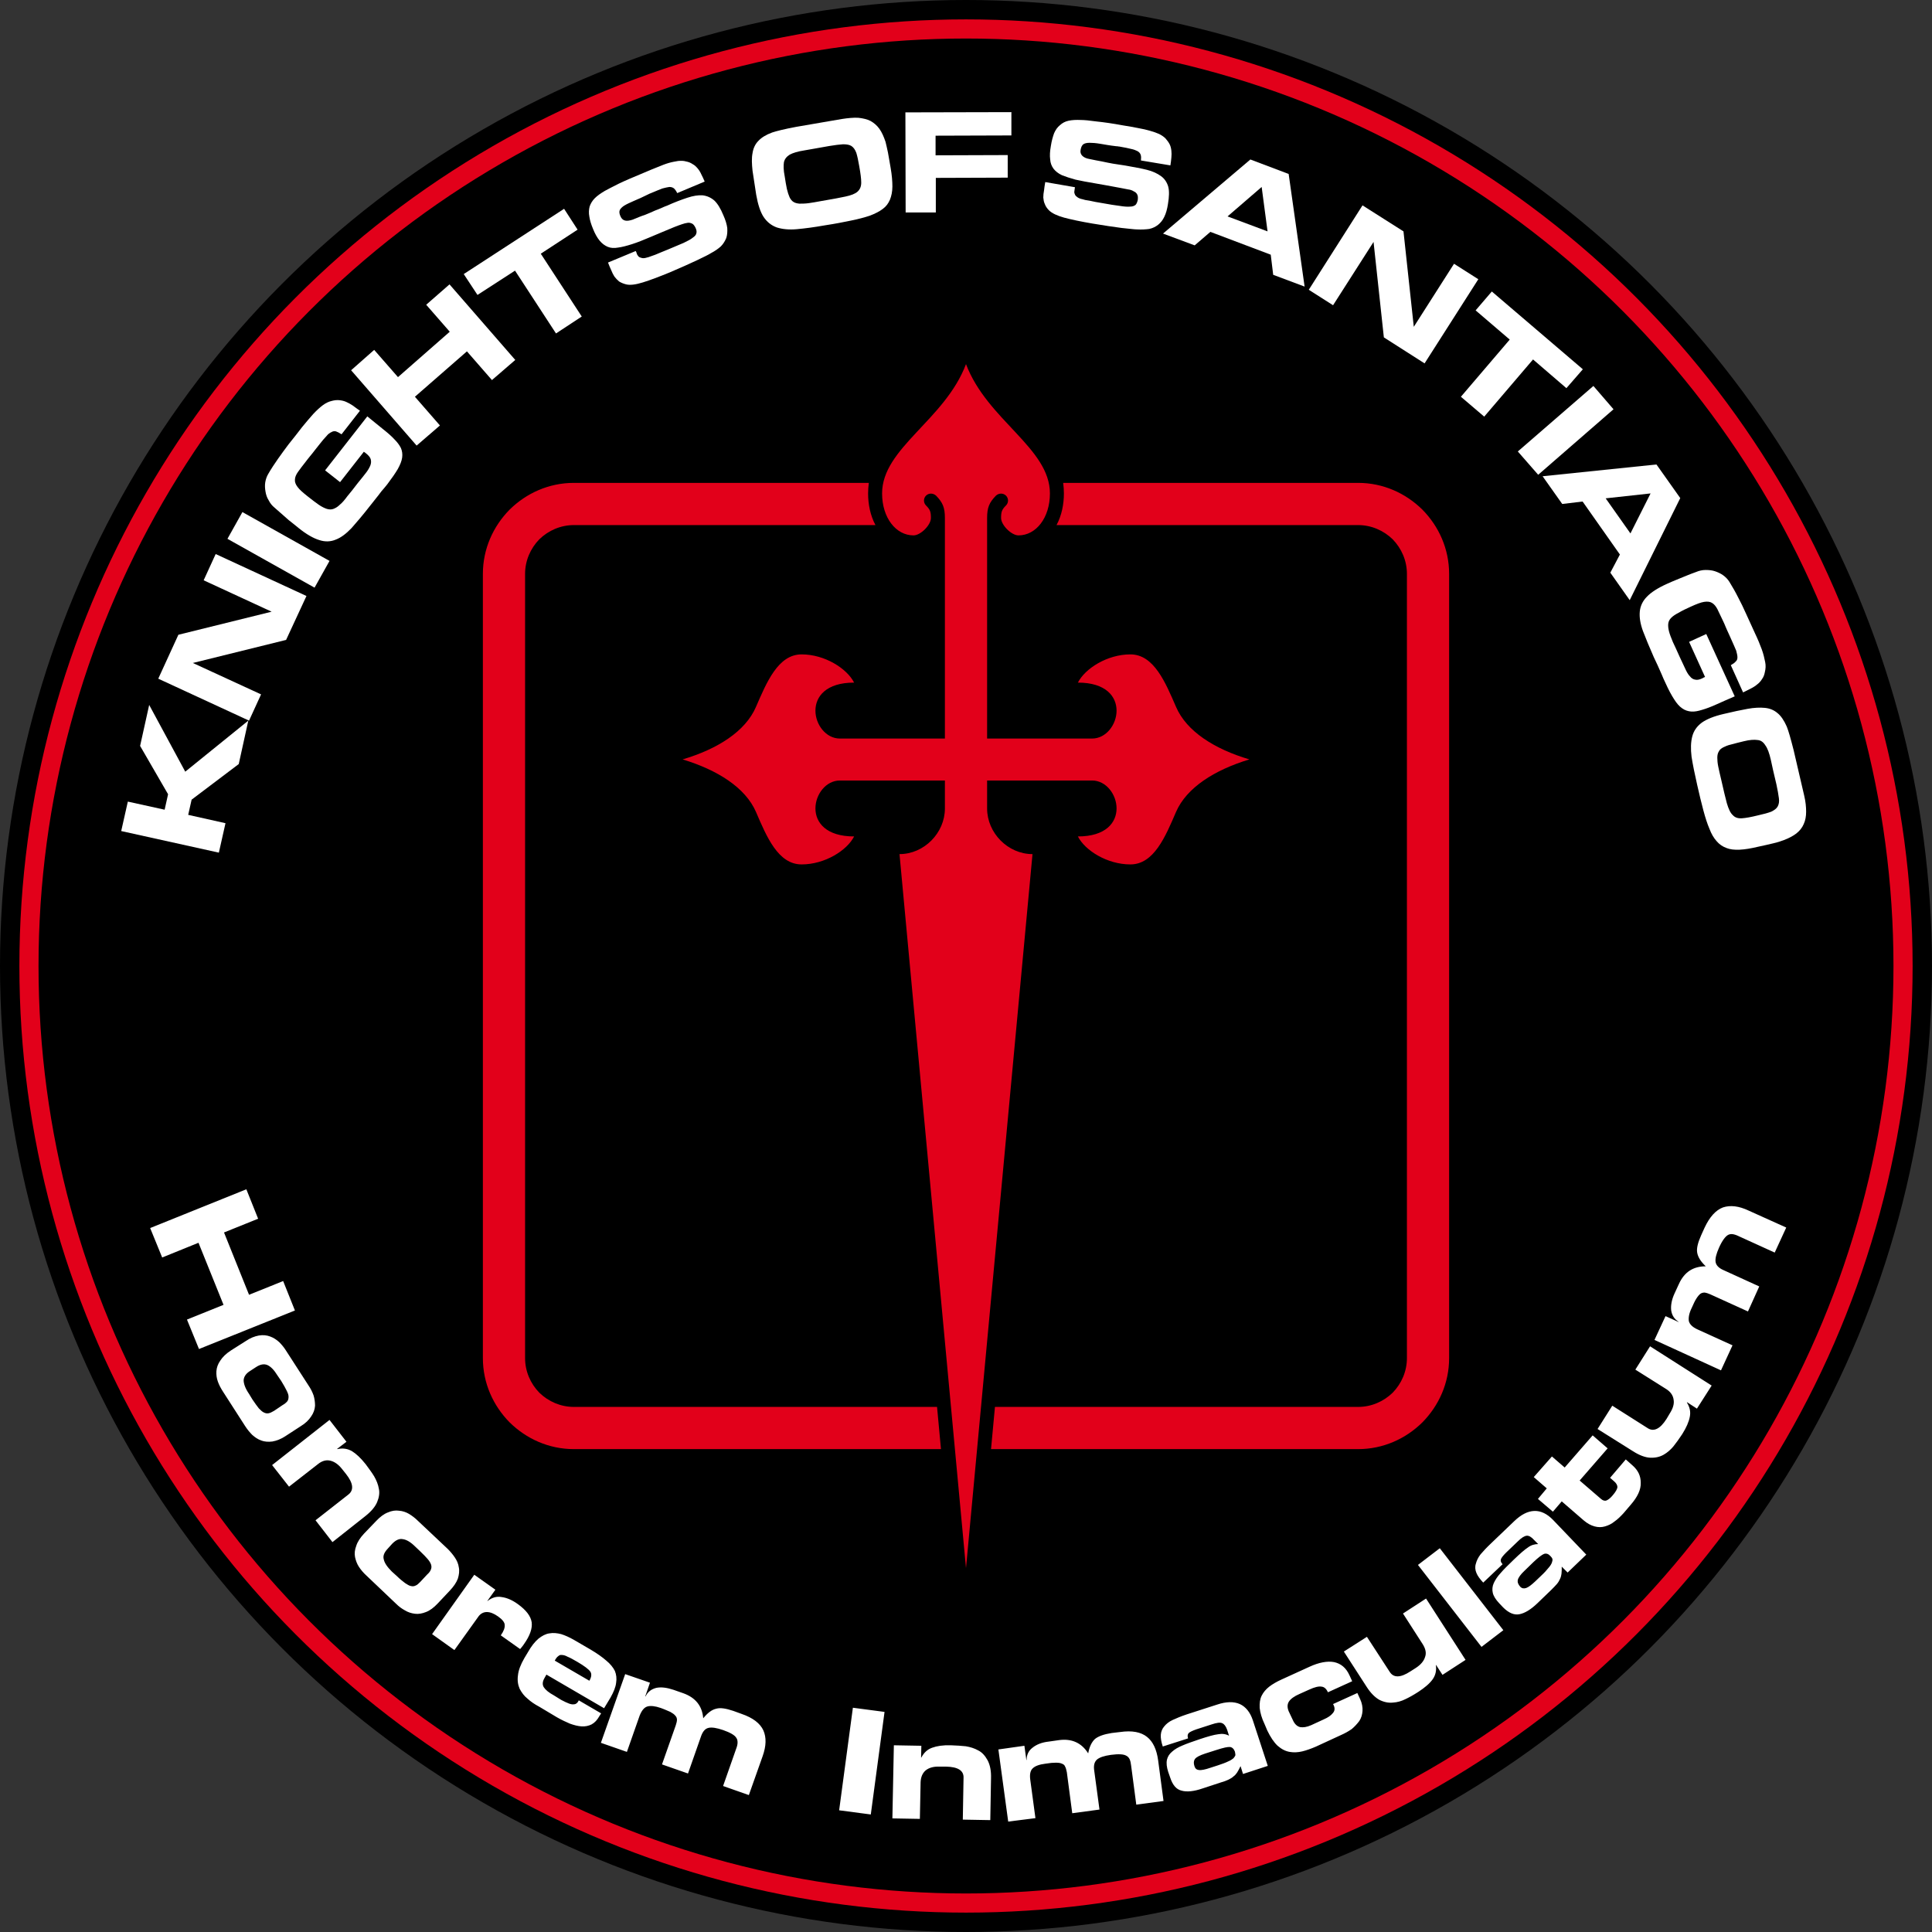 <?xml version="1.0" encoding="UTF-8" standalone="no"?>
<!-- Creator: CorelDRAW X7 -->

<svg
   xmlns:dc="http://purl.org/dc/elements/1.1/"
   xmlns:cc="http://creativecommons.org/ns#"
   xmlns:rdf="http://www.w3.org/1999/02/22-rdf-syntax-ns#"
   xmlns:svg="http://www.w3.org/2000/svg"
   xmlns="http://www.w3.org/2000/svg"
   xmlns:sodipodi="http://sodipodi.sourceforge.net/DTD/sodipodi-0.dtd"
   xmlns:inkscape="http://www.inkscape.org/namespaces/inkscape"
   xml:space="preserve"
   width="7.874in"
   height="7.874in"
   version="1.1"
   style="clip-rule:evenodd;fill-rule:evenodd;image-rendering:optimizeQuality;shape-rendering:geometricPrecision;text-rendering:geometricPrecision"
   viewBox="0 0 7874.001 7874.001"
   id="svg4268"
   inkscape:version="0.91 r13725"
   sodipodi:docname="PanOceania - Knights of Santiago - [A6] [Vyo].svg"><rect x="0" y="0" width="7874.001" height="7874.001" fill="#333333" stroke="none"/><sodipodi:namedview
     pagecolor="#ffffff"
     bordercolor="#666666"
     borderopacity="1"
     objecttolerance="10"
     gridtolerance="10"
     guidetolerance="10"
     inkscape:pageopacity="0"
     inkscape:pageshadow="2"
     inkscape:window-width="640"
     inkscape:window-height="480"
     id="namedview4308"
     showgrid="false"
     inkscape:zoom="0.23838384"
     inkscape:cx="736.83001"
     inkscape:cy="849.33005"
     inkscape:window-x="0"
     inkscape:window-y="0"
     inkscape:window-maximized="0"
     inkscape:current-layer="svg4268" /><defs
     id="defs4270"><style
       type="text/css"
       id="style4272"><![CDATA[
    .fil4 {fill:none}
    .fil0 {fill:black}
    .fil1 {fill:#E2001A}
    .fil2 {fill:#E2001A;fill-rule:nonzero}
    .fil3 {fill:white;fill-rule:nonzero}
   ]]></style></defs><g
     id="Layer_x0020_1"
     transform="translate(3937,-7063)"><circle
       class="fil0"
       cy="11000"
       r="3937"
       id="circle4276"
       cx="0"
       style="fill:#000000" /><circle
       class="fil1"
       cy="11000"
       r="3858"
       id="circle4278"
       cx="0"
       style="fill:#e2001a" /><circle
       class="fil0"
       cy="11000"
       r="3780"
       id="circle4280"
       cx="0"
       style="fill:#000000" /><path
       class="fil2"
       d="m -1598,9031 1202,0 c -2,15 -3,29 -3,43 0,44 9,90 30,129 l -1229,0 c -54,0 -104,22 -141,58 -36,37 -58,87 -58,141 l 0,3196 c 0,54 22,104 58,141 37,36 87,58 141,58 l 1480,0 16,172 -1496,0 c -102,0 -194,-42 -262,-109 -67,-68 -109,-160 -109,-262 l 0,-3196 c 0,-102 42,-194 109,-262 68,-67 160,-109 262,-109 z m 443,1127 c 142,-42 256,-114 299,-214 43,-99 90,-214 186,-214 95,0 185,58 214,115 -229,0 -172,228 -58,228 l 428,0 0,-899 c 0,-43 -9,-63 -36,-91 -12,-11 -30,-11 -41,0 -11,11 -11,29 0,40 17,17 20,26 20,51 0,29 -42,71 -71,71 -71,0 -128,-71 -128,-171 0,-185 256,-299 342,-527 86,228 342,342 342,527 0,100 -57,171 -128,171 -29,0 -71,-42 -71,-71 0,-25 3,-34 20,-51 11,-11 11,-29 0,-40 -11,-11 -29,-11 -41,0 -27,28 -36,48 -36,91 l 0,899 428,0 c 114,0 171,-228 -58,-228 29,-57 119,-115 214,-115 96,0 143,115 186,214 43,100 157,172 299,214 -142,43 -256,115 -299,214 -43,100 -90,214 -186,214 -95,0 -185,-57 -214,-114 229,0 172,-228 58,-228 l -428,0 0,114 c 0,100 85,186 185,186 L 0,13454 -271,10544 c 100,0 185,-86 185,-186 l 0,-114 -428,0 c -114,0 -171,228 58,228 -29,57 -119,114 -214,114 -96,0 -143,-114 -186,-214 -43,-99 -157,-171 -299,-214 z m 1551,-1127 1202,0 c 102,0 194,42 262,109 67,68 109,160 109,262 l 0,3196 c 0,102 -42,194 -109,262 -68,67 -160,109 -262,109 l -1496,0 16,-172 1480,0 c 54,0 104,-22 141,-58 36,-37 58,-87 58,-141 l 0,-3196 c 0,-54 -22,-104 -58,-141 -37,-36 -87,-58 -141,-58 l -1229,0 c 21,-39 30,-85 30,-129 0,-14 -1,-28 -3,-43 z"
       id="path4282"
       inkscape:connector-curvature="0"
       style="fill:#e2001a;fill-rule:nonzero" /><polygon
       class="fil3"
       points="-3366,10103 -3329,9936 -3182,10208 -2925,10000 -2964,10177 -3156,10322 -3170,10384 -3018,10418 -3045,10538 -3443,10450 -3416,10330 -3266,10363 -3252,10300 "
       id="polygon4284"
       style="fill:#ffffff;fill-rule:nonzero" /><polygon
       id="1"
       class="fil3"
       points="-3151,9765 -2873,9893 -2922,10000 -3292,9829 -3210,9650 -2830,9556 -3107,9428 -3058,9321 -2688,9492 -2771,9671 "
       style="fill:#ffffff;fill-rule:nonzero" /><polygon
       id="2"
       class="fil3"
       points="-3010,9259 -2949,9150 -2594,9349 -2655,9458 "
       style="fill:#ffffff;fill-rule:nonzero" /><path
       id="3"
       class="fil3"
       d="m -2551,9028 -61,-48 172,-220 c 24,20 46,37 64,52 19,15 34,28 46,41 12,12 21,24 27,36 5,12 7,25 5,39 -2,14 -8,29 -18,47 -10,17 -24,37 -42,61 -8,10 -16,20 -25,30 -8,11 -16,21 -24,31 l -23,29 c -28,36 -53,65 -74,89 -22,23 -43,39 -64,47 -21,9 -44,10 -68,2 -23,-7 -52,-23 -84,-49 -10,-8 -23,-19 -40,-32 -16,-14 -35,-31 -58,-51 -10,-8 -18,-18 -24,-30 -7,-11 -11,-23 -13,-36 -2,-12 -3,-24 -1,-37 2,-12 6,-24 12,-34 12,-21 26,-42 40,-62 14,-20 28,-39 43,-59 21,-26 39,-49 55,-70 16,-20 32,-38 45,-53 14,-15 27,-27 39,-36 12,-9 24,-15 37,-18 11,-3 22,-4 31,-3 10,1 19,3 28,7 9,4 18,9 27,15 9,7 19,14 29,21 l -75,96 c -9,-6 -17,-10 -23,-12 -6,-1 -12,-1 -18,3 -7,3 -14,8 -21,17 -8,8 -17,19 -28,33 l -19,24 c -7,9 -13,17 -20,25 -7,9 -13,16 -18,23 -13,16 -23,30 -31,41 -7,10 -12,21 -12,31 -1,9 3,20 11,30 8,11 22,23 41,38 18,14 33,26 45,34 13,9 24,14 33,17 10,3 19,3 27,0 8,-3 17,-8 26,-17 10,-8 20,-20 31,-35 12,-14 26,-32 42,-53 12,-15 23,-28 32,-40 9,-11 15,-22 19,-31 4,-10 4,-18 2,-26 -2,-8 -9,-16 -19,-24 -2,-2 -4,-3 -5,-4 -1,0 -2,-1 -4,-3 l -97,124 z"
       inkscape:connector-curvature="0"
       style="fill:#ffffff;fill-rule:nonzero" /><polygon
       id="4"
       class="fil3"
       points="-1837,8530 -1932,8612 -2034,8495 -2246,8680 -2144,8797 -2239,8879 -2506,8572 -2412,8489 -2315,8600 -2104,8415 -2200,8305 -2105,8222 "
       style="fill:#ffffff;fill-rule:nonzero" /><polygon
       id="5"
       class="fil3"
       points="-1838,8166 -1991,8265 -2047,8180 -1638,7914 -1583,7999 -1733,8097 -1566,8353 -1671,8422 "
       style="fill:#ffffff;fill-rule:nonzero" /><path
       id="6"
       class="fil3"
       d="m -1177,7850 c -4,-9 -9,-15 -13,-19 -5,-4 -11,-6 -19,-6 -7,1 -17,3 -28,6 -11,4 -25,10 -42,17 -3,1 -5,2 -7,3 -2,0 -4,2 -7,3 -24,12 -44,21 -61,28 -16,7 -29,13 -39,19 -9,6 -15,12 -18,18 -3,7 -2,15 3,26 4,9 10,15 19,17 8,2 19,0 31,-4 17,-7 33,-14 49,-19 15,-6 29,-12 42,-18 8,-3 16,-6 25,-10 8,-4 16,-7 24,-10 31,-14 58,-24 82,-32 24,-8 44,-11 62,-10 18,2 34,9 48,21 13,12 26,33 37,60 9,20 14,37 16,52 1,15 0,29 -4,41 -5,12 -12,24 -22,34 -11,10 -24,19 -41,28 -9,6 -28,15 -57,29 -28,13 -65,30 -110,49 -44,18 -81,32 -110,41 -29,9 -52,12 -68,8 -12,-3 -21,-7 -29,-12 -7,-6 -13,-12 -19,-20 -5,-8 -9,-16 -13,-26 -4,-9 -9,-20 -13,-31 l 113,-47 c 2,4 4,8 5,13 2,4 5,8 8,11 4,2 8,4 14,5 7,1 15,-1 25,-4 5,-2 14,-5 28,-10 13,-6 30,-12 51,-21 26,-11 47,-20 64,-27 16,-8 29,-14 37,-21 9,-6 14,-12 15,-18 2,-6 1,-13 -3,-22 -4,-8 -8,-14 -13,-17 -6,-3 -12,-5 -19,-4 -7,1 -16,3 -24,6 -10,3 -19,7 -30,11 -37,15 -69,29 -98,41 -28,12 -53,22 -75,29 -22,7 -41,12 -57,14 -16,3 -30,2 -42,-3 -12,-5 -23,-13 -33,-25 -10,-12 -19,-28 -27,-48 -8,-19 -13,-36 -15,-50 -3,-15 -2,-29 1,-41 4,-12 11,-24 21,-34 10,-10 24,-20 41,-30 11,-6 30,-16 56,-29 27,-13 60,-27 101,-44 21,-9 40,-17 58,-24 17,-7 32,-13 46,-17 14,-4 27,-6 38,-8 12,-1 22,-1 32,2 11,2 20,6 27,11 8,4 14,10 20,17 6,7 11,15 15,24 5,9 9,19 14,30 l -112,47 z"
       inkscape:connector-curvature="0"
       style="fill:#ffffff;fill-rule:nonzero" /><path
       id="7"
       class="fil3"
       d="m -739,7781 c 3,20 6,38 9,52 3,13 7,25 11,34 4,8 9,15 16,19 6,4 14,6 24,7 10,0 23,0 38,-2 14,-2 32,-5 53,-9 42,-7 74,-13 97,-18 23,-5 39,-11 49,-20 10,-9 15,-21 15,-37 0,-16 -3,-38 -8,-66 -4,-24 -8,-42 -12,-55 -5,-13 -11,-22 -20,-28 -8,-5 -19,-7 -34,-7 -14,1 -33,3 -56,7 -42,8 -76,13 -102,18 -26,4 -46,10 -59,17 -13,8 -21,18 -24,31 -2,14 -2,32 3,57 z m -116,76 c -6,-38 -11,-71 -15,-98 -3,-28 -4,-52 0,-72 3,-20 11,-37 24,-50 12,-13 31,-25 56,-34 18,-6 50,-14 98,-23 47,-8 109,-19 186,-32 26,-4 48,-6 67,-5 19,2 36,6 50,13 14,8 26,18 36,32 10,14 18,32 25,53 3,11 6,26 10,44 3,18 7,39 11,63 5,29 7,54 7,75 0,21 -4,39 -10,54 -7,16 -16,28 -30,38 -13,10 -31,19 -52,27 -21,7 -47,14 -77,20 -29,6 -64,13 -104,19 -45,8 -83,13 -116,16 -32,3 -60,0 -82,-7 -22,-8 -40,-22 -54,-43 -13,-20 -23,-50 -30,-90 z"
       inkscape:connector-curvature="0"
       style="fill:#ffffff;fill-rule:nonzero" /><polygon
       id="8"
       class="fil3"
       points="185,7615 -124,7616 -124,7696 170,7695 170,7787 -123,7788 -123,7929 -246,7929 -247,7521 185,7520 "
       style="fill:#ffffff;fill-rule:nonzero" /><path
       id="9"
       class="fil3"
       d="m 713,7717 c 1,-9 1,-17 -1,-23 -2,-6 -6,-11 -13,-15 -6,-3 -15,-7 -26,-9 -12,-3 -26,-6 -44,-9 -4,-1 -6,-1 -8,-1 -2,-1 -5,-1 -8,-1 -27,-3 -48,-7 -66,-10 -18,-3 -32,-4 -43,-4 -12,0 -20,2 -26,6 -5,4 -9,11 -11,23 -2,10 1,18 7,24 6,6 16,11 29,13 18,4 35,7 51,10 16,4 31,6 45,9 9,1 17,3 26,4 9,1 18,3 26,4 33,6 62,11 86,17 24,6 43,15 58,26 14,10 24,25 29,42 5,18 4,42 -1,72 -3,20 -8,38 -15,52 -6,13 -15,24 -25,32 -10,8 -22,14 -36,17 -14,2 -31,3 -50,2 -11,0 -32,-3 -63,-6 -31,-4 -71,-10 -119,-18 -47,-8 -85,-16 -115,-24 -29,-8 -50,-18 -62,-30 -8,-8 -14,-17 -17,-26 -4,-8 -5,-17 -6,-26 0,-9 1,-19 3,-29 1,-11 3,-22 5,-34 l 121,21 c -1,4 -1,9 -2,14 -1,5 -1,9 1,13 1,4 4,9 9,12 4,4 12,8 23,10 5,2 14,4 29,6 14,3 32,7 53,10 28,5 51,9 69,11 18,3 32,4 43,3 10,0 17,-3 22,-7 4,-4 7,-11 9,-20 1,-9 1,-16 -2,-22 -3,-6 -7,-10 -14,-13 -6,-4 -14,-7 -23,-8 -10,-2 -20,-4 -31,-6 -39,-7 -74,-14 -105,-19 -30,-5 -57,-10 -79,-15 -22,-6 -40,-12 -55,-18 -15,-7 -26,-16 -34,-26 -8,-11 -13,-23 -14,-39 -2,-15 -1,-33 3,-55 3,-20 8,-37 13,-51 6,-14 14,-25 24,-33 10,-9 21,-15 35,-18 14,-3 31,-4 51,-3 13,0 34,2 63,6 29,3 65,8 108,16 23,4 44,7 62,11 18,3 34,7 48,11 14,4 26,8 37,13 10,5 19,11 26,18 7,8 13,16 17,24 4,8 6,17 7,26 1,9 1,18 0,28 -1,10 -2,21 -4,32 l -120,-20 z"
       inkscape:connector-curvature="0"
       style="fill:#ffffff;fill-rule:nonzero" /><path
       id="10"
       class="fil3"
       d="m 1229,8006 -24,-181 -139,120 163,61 z m 13,95 -246,-93 -64,55 -129,-48 356,-302 156,59 65,459 -128,-48 -10,-82 z"
       inkscape:connector-curvature="0"
       style="fill:#ffffff;fill-rule:nonzero" /><polygon
       id="11"
       class="fil3"
       points="1661,8049 1496,8307 1397,8244 1616,7900 1783,8006 1825,8395 1989,8138 2088,8201 1869,8544 1703,8438 "
       style="fill:#ffffff;fill-rule:nonzero" /><polygon
       id="12"
       class="fil3"
       points="2216,8447 2077,8328 2143,8251 2514,8568 2447,8645 2311,8528 2112,8761 2017,8680 "
       style="fill:#ffffff;fill-rule:nonzero" /><polygon
       id="13"
       class="fil3"
       points="2557,8636 2639,8731 2332,8998 2249,8903 "
       style="fill:#ffffff;fill-rule:nonzero" /><path
       id="14"
       class="fil3"
       d="m 2708,9237 82,-163 -183,20 101,143 z m -43,86 -152,-216 -83,10 -80,-113 464,-48 97,137 -206,416 -79,-112 39,-74 z"
       inkscape:connector-curvature="0"
       style="fill:#ffffff;fill-rule:nonzero" /><path
       id="15"
       class="fil3"
       d="m 2947,9679 70,-32 116,254 c -29,12 -54,24 -75,33 -22,10 -41,17 -58,22 -16,5 -31,8 -44,7 -13,-1 -26,-5 -37,-13 -12,-8 -23,-21 -33,-37 -11,-17 -23,-39 -35,-66 -6,-12 -11,-24 -16,-36 -5,-12 -11,-24 -16,-36 l -16,-34 c -18,-41 -33,-77 -44,-106 -11,-30 -15,-56 -13,-79 2,-23 12,-44 29,-61 17,-18 45,-36 83,-53 11,-5 27,-12 47,-20 20,-8 43,-18 71,-28 12,-5 25,-8 38,-8 13,0 26,1 38,5 12,4 23,9 33,16 11,8 19,16 26,27 13,21 25,42 36,64 11,21 22,43 32,66 14,30 26,57 37,81 11,23 20,45 27,64 7,19 11,37 14,52 3,14 2,28 -1,40 -2,12 -6,22 -12,30 -5,8 -11,15 -19,21 -7,6 -16,12 -26,17 -10,5 -20,10 -32,16 l -50,-111 c 9,-5 16,-10 20,-15 5,-4 7,-10 7,-17 0,-7 -2,-16 -5,-27 -4,-10 -10,-23 -17,-39 l -13,-29 c -5,-10 -9,-20 -13,-29 -4,-10 -8,-19 -12,-27 -9,-19 -16,-34 -22,-46 -6,-11 -13,-20 -22,-25 -8,-5 -19,-6 -32,-4 -13,2 -31,9 -53,19 -20,9 -37,17 -50,25 -14,7 -24,14 -31,21 -7,7 -11,15 -12,24 -1,8 0,19 3,31 3,12 9,27 16,44 8,16 17,37 28,61 8,18 16,33 22,47 6,13 12,24 19,31 6,8 14,13 22,14 8,2 18,0 30,-6 2,-1 4,-2 5,-3 1,0 3,-1 5,-2 l -65,-143 z"
       inkscape:connector-curvature="0"
       style="fill:#ffffff;fill-rule:nonzero" /><path
       id="16"
       class="fil3"
       d="m 3170,10084 c -20,5 -37,9 -51,13 -14,3 -25,8 -33,12 -9,5 -15,10 -18,17 -4,6 -6,15 -6,25 0,10 1,23 4,37 3,15 7,32 12,53 9,41 17,73 23,96 7,23 14,39 24,48 9,10 21,14 37,13 16,-1 38,-5 66,-12 23,-5 41,-10 54,-15 12,-6 21,-12 26,-21 5,-9 7,-20 5,-34 -2,-15 -5,-33 -10,-56 -10,-42 -18,-76 -23,-101 -6,-26 -13,-46 -22,-58 -8,-13 -18,-21 -32,-22 -13,-2 -32,-1 -56,5 z m -83,-111 c 38,-9 70,-16 98,-21 27,-5 51,-6 71,-4 20,2 37,9 51,21 14,11 27,30 38,55 7,17 16,49 28,96 11,47 25,108 43,185 6,25 8,47 8,66 0,19 -3,36 -10,51 -6,14 -16,27 -30,38 -13,10 -30,19 -51,27 -11,4 -25,9 -43,13 -17,4 -38,9 -62,14 -29,7 -54,11 -75,12 -21,1 -39,-1 -54,-7 -16,-6 -29,-15 -40,-28 -11,-12 -21,-29 -29,-50 -9,-21 -17,-46 -25,-76 -8,-29 -16,-64 -25,-103 -10,-44 -18,-83 -23,-115 -4,-33 -3,-60 3,-83 6,-23 19,-41 39,-56 20,-14 49,-26 88,-35 z"
       inkscape:connector-curvature="0"
       style="fill:#ffffff;fill-rule:nonzero" /><circle
       class="fil4"
       cy="10997"
       r="3898"
       id="circle4302"
       cx="0"
       style="fill:none" /><path
       class="fil3"
       d="m -3325,12068 49,120 148,-60 102,253 -149,60 49,120 391,-157 -48,-120 -139,56 -102,-254 139,-56 -48,-120 -392,158 z m 329,499 c -20,13 -34,27 -43,41 -10,14 -15,29 -16,43 -1,15 1,29 6,43 5,14 12,27 21,41 l 90,140 c 9,14 19,26 29,36 11,10 23,18 37,23 13,5 29,6 45,4 17,-3 36,-10 55,-23 l 60,-39 c 20,-12 34,-26 43,-40 10,-14 15,-29 16,-44 0,-14 -2,-29 -6,-42 -5,-14 -12,-28 -21,-41 l -91,-141 c -8,-13 -18,-25 -28,-35 -11,-10 -23,-18 -37,-23 -13,-5 -29,-7 -46,-4 -17,3 -35,10 -54,23 l -60,38 z m 102,68 c 18,-12 33,-14 46,-9 14,6 28,20 42,43 l 15,22 c 10,16 17,29 22,39 5,10 8,18 8,25 0,7 -1,14 -5,19 -4,5 -11,11 -20,16 l -34,23 c -9,5 -16,9 -23,10 -6,1 -12,0 -18,-3 -7,-3 -13,-9 -21,-17 -7,-9 -16,-21 -26,-36 l -14,-23 c -15,-22 -22,-41 -22,-56 1,-14 9,-27 27,-38 l 23,-15 z m 66,399 69,88 118,-92 c 16,-13 33,-18 50,-14 17,4 33,15 48,34 l 16,20 c 30,38 33,66 10,84 l -134,105 69,89 134,-106 c 24,-19 40,-38 48,-57 8,-19 11,-38 7,-55 -3,-18 -10,-34 -19,-50 -9,-15 -21,-31 -35,-50 -20,-25 -38,-42 -56,-53 -18,-10 -37,-13 -59,-8 l -1,-1 38,-29 -69,-89 -234,184 z m 375,279 c -16,17 -27,34 -32,50 -6,16 -8,31 -5,46 3,14 8,28 16,40 8,12 18,24 29,34 l 122,116 c 11,11 23,20 36,27 13,8 26,12 41,14 14,2 30,-1 45,-7 16,-6 32,-18 48,-35 l 49,-52 c 16,-17 27,-33 33,-49 5,-16 7,-32 4,-46 -2,-15 -8,-28 -16,-40 -8,-12 -18,-24 -29,-35 l -122,-115 c -11,-11 -23,-20 -36,-28 -12,-7 -26,-12 -41,-13 -14,-2 -29,0 -45,7 -16,6 -32,18 -48,35 l -49,51 z m 115,41 c 15,-15 29,-21 43,-18 15,2 32,12 51,31 l 19,18 c 14,13 24,24 31,32 8,9 12,17 14,23 2,7 2,13 -1,20 -2,6 -7,13 -15,20 l -28,30 c -7,7 -13,13 -19,15 -6,3 -12,4 -19,2 -7,-1 -15,-6 -24,-12 -9,-7 -21,-16 -34,-29 l -20,-18 c -19,-19 -30,-35 -33,-50 -4,-14 2,-28 16,-43 l 19,-21 z m 162,369 91,65 96,-134 c 9,-14 22,-21 36,-21 14,0 29,6 46,18 17,12 27,24 27,35 1,11 -4,25 -16,42 l 79,56 c 1,-2 2,-3 4,-5 6,-7 10,-13 12,-16 24,-34 34,-63 31,-88 -4,-26 -23,-50 -56,-74 -22,-16 -44,-26 -66,-29 -21,-4 -40,2 -58,16 l -1,0 33,-46 -86,-61 -172,242 z m 376,98 c -15,26 -24,49 -26,70 -3,21 0,39 7,55 8,15 18,29 32,40 13,12 29,23 48,33 l 72,43 c 19,11 37,19 53,26 17,6 32,10 47,11 15,1 29,-2 41,-8 13,-7 23,-18 32,-34 l 7,-11 -91,-53 c -3,5 -5,9 -8,11 -3,3 -7,5 -12,5 -5,1 -12,0 -20,-3 -8,-3 -19,-8 -32,-15 l -29,-18 c -22,-12 -35,-23 -42,-34 -6,-10 -5,-22 2,-35 l 9,-16 235,137 26,-43 c 13,-23 21,-43 23,-60 3,-18 1,-34 -5,-49 -7,-14 -19,-29 -35,-42 -16,-14 -37,-29 -64,-45 l -67,-39 c -19,-11 -37,-19 -53,-24 -16,-4 -32,-6 -48,-3 -15,2 -30,10 -45,22 -15,13 -29,31 -42,54 l -15,25 z m 124,10 c 5,-9 9,-15 14,-18 4,-4 9,-6 15,-5 6,0 14,2 23,7 10,4 23,11 40,21 29,17 46,30 53,40 6,9 5,22 -4,37 l -141,-82 z m 188,335 106,37 52,-148 c 8,-20 18,-33 31,-37 13,-4 32,-2 55,6 17,6 29,12 39,16 9,5 16,10 20,15 5,5 7,11 7,17 0,6 -2,14 -5,23 l -56,159 106,37 54,-154 c 7,-18 16,-29 30,-32 13,-3 33,0 59,9 29,10 48,21 54,32 4,5 5,12 5,19 0,7 -2,16 -6,26 l -53,151 105,37 56,-158 c 15,-42 16,-77 3,-106 -13,-28 -42,-51 -89,-67 l -33,-12 c -30,-10 -53,-14 -70,-9 -18,4 -35,17 -53,39 -4,-50 -31,-84 -81,-102 l -40,-14 c -27,-9 -50,-12 -70,-8 -20,5 -35,16 -44,35 l -1,-1 19,-55 -101,-35 -99,280 z m 971,275 129,17 56,-418 -129,-17 -56,418 z m 217,33 112,2 3,-150 c 1,-21 8,-37 21,-48 14,-11 33,-16 57,-15 l 26,0 c 48,1 72,16 71,45 l -3,171 112,2 3,-170 c 1,-31 -4,-55 -14,-74 -10,-18 -22,-32 -38,-40 -16,-9 -33,-14 -51,-17 -17,-2 -37,-3 -61,-4 -32,-1 -57,3 -76,10 -20,7 -34,21 -44,40 l -1,0 1,-48 -112,-2 -6,298 z m 472,13 111,-14 -21,-156 c -3,-22 0,-38 10,-47 10,-10 28,-16 52,-19 18,-3 31,-4 42,-4 10,0 19,1 25,4 6,2 11,6 13,12 3,5 5,13 7,23 l 22,167 111,-15 -22,-163 c -2,-19 2,-32 12,-41 11,-9 29,-15 57,-19 31,-4 52,-3 63,4 6,3 10,8 13,14 3,7 5,16 6,26 l 21,159 111,-15 -22,-166 c -6,-44 -21,-76 -45,-95 -25,-20 -61,-27 -110,-20 l -34,4 c -32,5 -54,13 -68,24 -13,12 -23,31 -28,59 -27,-43 -67,-61 -119,-54 l -42,6 c -28,3 -50,12 -66,25 -16,12 -24,29 -24,50 l -1,0 -8,-58 -106,15 40,294 z m 660,-180 c 10,31 25,49 47,54 21,6 50,3 85,-9 l 73,-24 c 14,-4 25,-8 33,-12 8,-4 15,-8 20,-13 6,-4 11,-10 15,-16 4,-7 9,-15 14,-26 l 10,32 101,-33 -61,-186 c -11,-33 -29,-55 -53,-66 -25,-11 -56,-10 -92,2 l -124,40 c -24,8 -43,16 -58,23 -15,7 -26,16 -34,26 -8,9 -13,21 -14,34 -1,14 2,30 8,48 l 103,-33 c -3,-10 -2,-17 3,-22 4,-4 14,-9 31,-15 l 62,-20 c 21,-7 35,-9 43,-5 8,3 15,12 20,26 l 8,25 c -13,-7 -28,-9 -44,-6 -17,2 -42,9 -75,20 -29,10 -53,18 -71,26 -17,7 -31,15 -42,25 -11,9 -18,20 -21,33 -3,14 -1,30 5,49 l 8,23 z m 163,-39 c -20,7 -36,10 -45,9 -10,-1 -16,-6 -19,-16 -4,-12 -3,-22 2,-29 6,-8 20,-15 41,-22 l 47,-15 c 28,-9 46,-13 55,-12 9,1 16,8 20,19 1,6 2,10 2,14 -1,4 -4,8 -8,13 -5,4 -12,9 -22,13 -10,5 -24,10 -42,16 l -31,10 z m 233,-152 c 13,27 27,48 42,62 16,14 32,22 49,25 17,3 34,2 51,-2 17,-4 36,-11 55,-19 l 104,-48 c 16,-7 30,-15 43,-24 12,-10 22,-21 31,-33 8,-12 12,-26 13,-41 1,-15 -2,-32 -10,-49 l -11,-24 -99,45 3,6 c 5,12 4,22 -4,31 -8,10 -20,18 -36,25 l -52,24 c -18,8 -33,10 -45,8 -13,-3 -23,-13 -30,-29 l -17,-36 c -6,-15 -6,-28 1,-39 7,-11 22,-22 43,-31 l 40,-18 c 22,-10 38,-14 50,-12 11,1 20,9 26,23 l 99,-45 -11,-24 c -14,-31 -35,-48 -63,-54 -27,-5 -61,1 -100,19 l -114,52 c -20,9 -37,19 -50,29 -14,11 -24,23 -31,37 -7,14 -9,31 -8,50 2,19 8,41 20,66 l 11,26 z m 647,-538 -94,61 81,126 c 11,18 15,35 9,51 -5,17 -18,32 -38,45 l -22,14 c -40,26 -68,27 -84,2 l -93,-143 -94,60 93,144 c 16,25 34,43 52,53 18,9 37,13 55,11 18,-1 35,-6 51,-14 15,-7 33,-17 53,-30 26,-17 46,-34 58,-51 12,-17 16,-36 13,-58 l 1,0 26,40 94,-61 -161,-250 z m 226,197 89,-68 -259,-334 -89,68 259,334 z m 88,-161 c 23,23 45,32 66,28 22,-4 47,-19 74,-45 l 55,-53 c 10,-10 18,-18 24,-25 6,-7 10,-14 13,-21 3,-6 5,-13 6,-21 1,-8 1,-17 1,-29 l 24,24 76,-73 -135,-141 c -24,-25 -50,-38 -77,-37 -27,1 -54,15 -82,42 l -94,90 c -18,17 -32,32 -43,45 -10,13 -16,26 -19,38 -4,12 -3,25 2,37 5,13 15,26 28,40 l 79,-75 c -7,-7 -9,-14 -7,-20 2,-6 9,-15 21,-27 l 48,-46 c 15,-15 27,-22 36,-23 9,-1 19,5 29,16 l 18,18 c -14,0 -29,4 -42,14 -14,9 -33,26 -58,50 -23,22 -41,40 -53,54 -13,14 -22,28 -28,41 -6,13 -7,27 -4,40 3,13 12,27 25,41 l 17,18 z m 131,-106 c -16,15 -28,24 -37,27 -9,3 -17,2 -24,-5 -9,-10 -12,-19 -10,-28 2,-9 11,-22 27,-37 l 36,-35 c 21,-20 36,-31 44,-34 9,-3 18,0 26,9 4,4 7,8 8,12 1,4 0,8 -2,14 -2,6 -6,13 -14,22 -7,9 -17,20 -31,33 l -23,22 z m 197,-249 c 15,13 30,21 45,25 14,4 29,4 42,0 14,-4 27,-10 39,-20 13,-9 25,-21 37,-34 l 29,-34 c 28,-32 42,-62 41,-90 0,-28 -11,-51 -34,-71 l -27,-24 -64,75 15,13 c 10,8 15,17 15,25 -1,8 -7,19 -19,33 -9,11 -18,18 -25,21 -7,3 -15,1 -23,-6 l -87,-75 114,-131 -61,-53 -114,131 -52,-45 -74,84 53,46 -36,43 61,52 36,-42 89,77 z m 271,-709 -60,95 127,80 c 17,11 27,26 29,43 3,17 -3,36 -16,56 l -13,22 c -26,41 -52,53 -76,38 l -145,-92 -60,95 145,91 c 25,16 49,25 69,26 21,1 39,-3 55,-12 16,-9 29,-21 40,-34 11,-14 23,-30 36,-50 17,-27 27,-50 31,-71 4,-20 0,-39 -12,-58 l 1,-1 40,26 60,-94 -251,-160 z m 289,98 47,-102 -143,-65 c -20,-9 -32,-21 -35,-34 -2,-14 1,-32 12,-54 7,-16 13,-29 19,-38 5,-8 11,-15 16,-19 6,-4 11,-5 18,-5 6,1 13,3 22,7 l 154,70 46,-102 -149,-68 c -17,-8 -27,-19 -29,-32 -2,-14 3,-33 14,-58 13,-29 26,-46 37,-52 6,-3 12,-4 19,-3 7,1 16,4 26,9 l 145,66 47,-102 -153,-69 c -40,-19 -75,-23 -105,-13 -29,11 -54,38 -75,83 l -14,31 c -13,29 -19,53 -16,70 3,18 14,36 35,56 -51,0 -87,23 -109,71 l -18,39 c -12,26 -16,49 -14,69 3,21 13,36 30,47 l 0,1 -53,-24 -45,97 271,124 z"
       id="path4304"
       inkscape:connector-curvature="0"
       style="fill:#ffffff;fill-rule:nonzero" /><circle
       class="fil4"
       cy="10997"
       r="3898"
       id="circle4306"
       cx="0"
       style="fill:none" /></g></svg>
